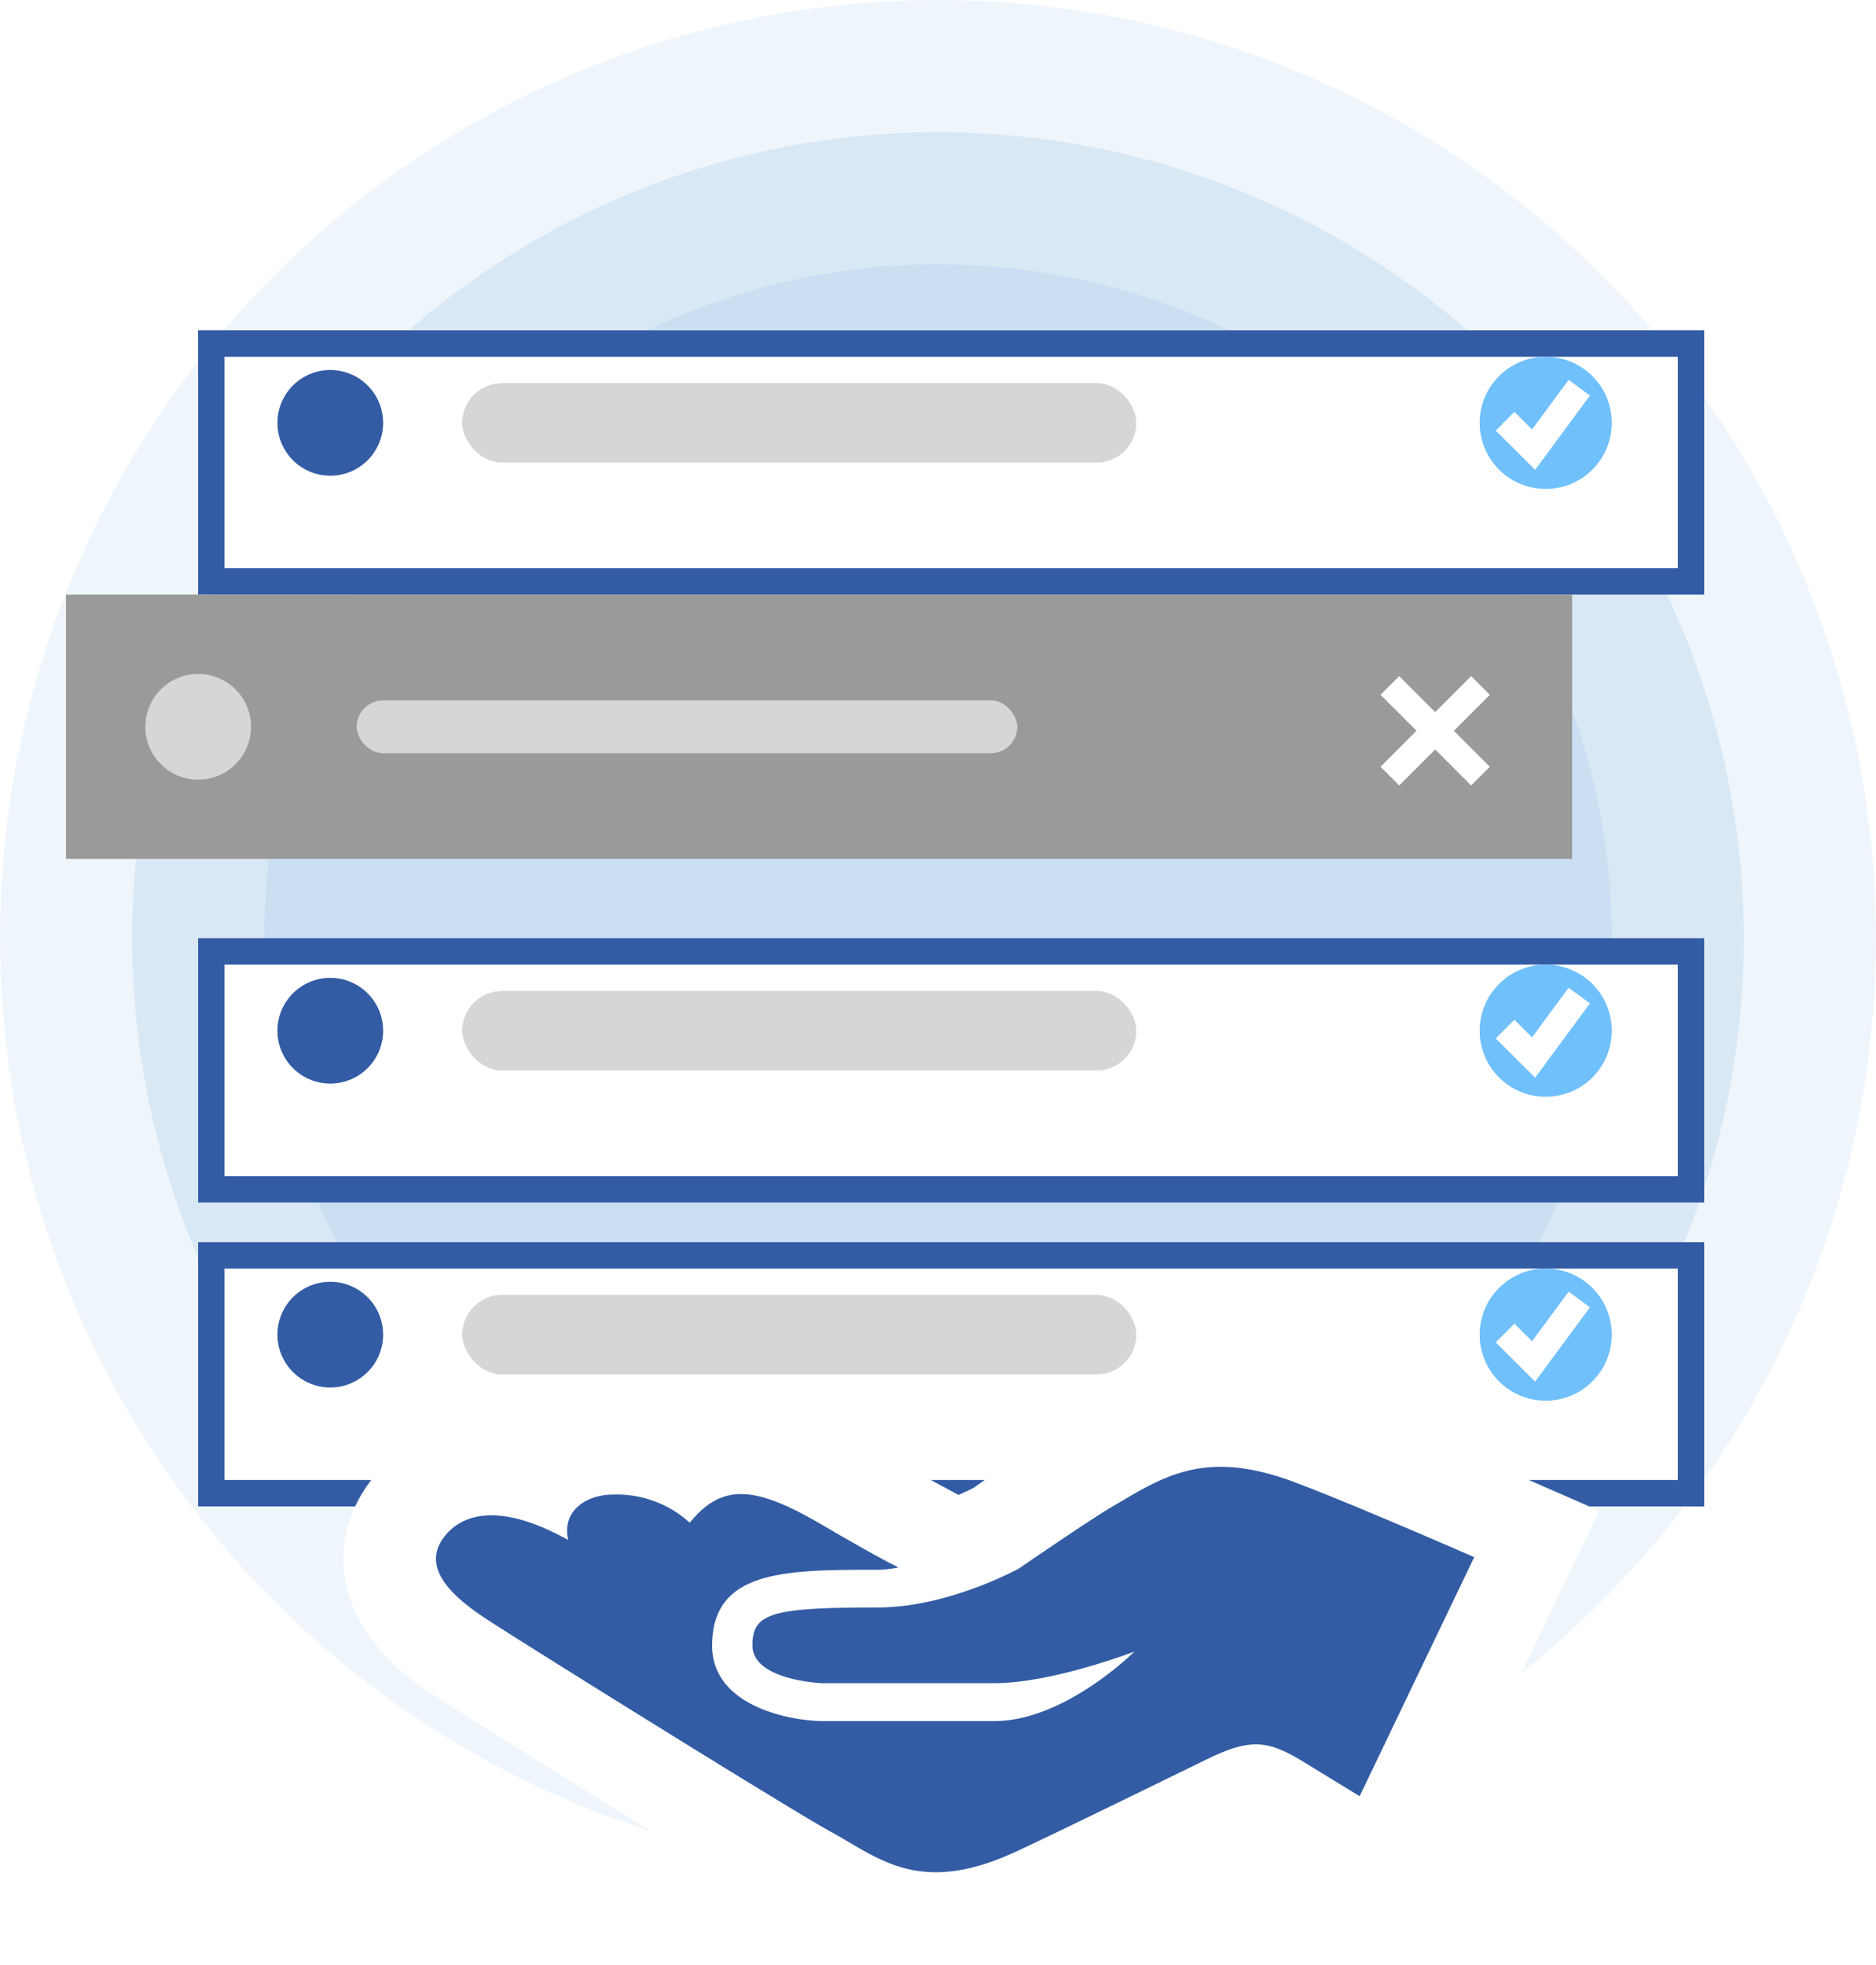 <svg xmlns="http://www.w3.org/2000/svg" xmlns:xlink="http://www.w3.org/1999/xlink" width="142" height="148.68" viewBox="0 0 142 148.68">
  <defs>
    <filter id="Rectangle_1992" x="6" y="16" width="132" height="38" filterUnits="userSpaceOnUse">
      <feOffset dx="1" dy="3" input="SourceAlpha"/>
      <feGaussianBlur stdDeviation="3" result="blur"/>
      <feFlood flood-opacity="0.349"/>
      <feComposite operator="in" in2="blur"/>
      <feComposite in="SourceGraphic"/>
    </filter>
    <filter id="Rectangle_1992-2" x="6" y="62" width="132" height="38" filterUnits="userSpaceOnUse">
      <feOffset dx="1" dy="3" input="SourceAlpha"/>
      <feGaussianBlur stdDeviation="3" result="blur-2"/>
      <feFlood flood-opacity="0.349"/>
      <feComposite operator="in" in2="blur-2"/>
      <feComposite in="SourceGraphic"/>
    </filter>
    <filter id="Rectangle_1992-3" x="6" y="85" width="132" height="38" filterUnits="userSpaceOnUse">
      <feOffset dx="1" dy="3" input="SourceAlpha"/>
      <feGaussianBlur stdDeviation="3" result="blur-3"/>
      <feFlood flood-opacity="0.349"/>
      <feComposite operator="in" in2="blur-3"/>
      <feComposite in="SourceGraphic"/>
    </filter>
  </defs>
  <g id="Share-Data-Graphic" transform="translate(480 -4597)">
    <g id="Group_3844" data-name="Group 3844" transform="translate(515 -4)">
      <circle id="Ellipse_683" data-name="Ellipse 683" cx="71" cy="71" r="71" transform="translate(-995 4601)" fill="#cadff2" opacity="0.3"/>
      <circle id="Ellipse_684" data-name="Ellipse 684" cx="61" cy="61" r="61" transform="translate(-985 4611)" fill="#cadff2" opacity="0.6"/>
      <circle id="Ellipse_682" data-name="Ellipse 682" cx="51" cy="51" r="51" transform="translate(-975 4621)" fill="#cadff2"/>
    </g>
    <g id="Group_3854" data-name="Group 3854" transform="translate(-475.427 4619)">
      <g id="Group_3858" data-name="Group 3858" transform="translate(9.143)">
        <g transform="matrix(1, 0, 0, 1, -13.72, -22)" filter="url(#Rectangle_1992)">
          <g id="Rectangle_1992-4" data-name="Rectangle 1992" transform="translate(14 22)" fill="#fff" stroke="#335ca5" stroke-width="2">
            <rect width="114" height="20" stroke="none"/>
            <rect x="1" y="1" width="112" height="18" fill="none"/>
          </g>
        </g>
        <circle id="Ellipse_681" data-name="Ellipse 681" cx="4" cy="4" r="4" transform="translate(7.284 6)" fill="#335ca5"/>
        <g id="Rectangle_1993" data-name="Rectangle 1993" transform="translate(21.284 7)" fill="#d6d6d6" stroke="#d6d6d6" stroke-width="1">
          <rect width="51" height="6" rx="3" stroke="none"/>
          <rect x="0.5" y="0.5" width="50" height="5" rx="2.5" fill="none"/>
        </g>
        <g id="Group_3852" data-name="Group 3852" transform="translate(98.284 4.571)">
          <circle id="Ellipse_1" data-name="Ellipse 1" cx="5" cy="5" r="5" transform="translate(0 0.429)" fill="#70c0fc"/>
          <path id="Path_1674" data-name="Path 1674" d="M561.623,407.222l2.158,2.151,3.458-4.686" transform="translate(-559.699 -401.916)" fill="none" stroke="#fff" stroke-width="2"/>
        </g>
      </g>
      <g id="Group_3859" data-name="Group 3859" transform="translate(9.143 46)">
        <g transform="matrix(1, 0, 0, 1, -13.72, -68)" filter="url(#Rectangle_1992-2)">
          <g id="Rectangle_1992-5" data-name="Rectangle 1992" transform="translate(14 68)" fill="#fff" stroke="#335ca5" stroke-width="2">
            <rect width="114" height="20" stroke="none"/>
            <rect x="1" y="1" width="112" height="18" fill="none"/>
          </g>
        </g>
        <circle id="Ellipse_681-2" data-name="Ellipse 681" cx="4" cy="4" r="4" transform="translate(7.284 6)" fill="#335ca5"/>
        <g id="Rectangle_1993-2" data-name="Rectangle 1993" transform="translate(21.284 7)" fill="#d6d6d6" stroke="#d6d6d6" stroke-width="1">
          <rect width="51" height="6" rx="3" stroke="none"/>
          <rect x="0.5" y="0.5" width="50" height="5" rx="2.5" fill="none"/>
        </g>
        <g id="Group_3852-2" data-name="Group 3852" transform="translate(98.284 4.571)">
          <circle id="Ellipse_1-2" data-name="Ellipse 1" cx="5" cy="5" r="5" transform="translate(0 0.429)" fill="#70c0fc"/>
          <path id="Path_1674-2" data-name="Path 1674" d="M561.623,407.222l2.158,2.151,3.458-4.686" transform="translate(-559.699 -401.916)" fill="none" stroke="#fff" stroke-width="2"/>
        </g>
      </g>
      <g id="Group_3860" data-name="Group 3860" transform="translate(9.143 69)">
        <g transform="matrix(1, 0, 0, 1, -13.72, -91)" filter="url(#Rectangle_1992-3)">
          <g id="Rectangle_1992-6" data-name="Rectangle 1992" transform="translate(14 91)" fill="#fff" stroke="#335ca5" stroke-width="2">
            <rect width="114" height="20" stroke="none"/>
            <rect x="1" y="1" width="112" height="18" fill="none"/>
          </g>
        </g>
        <circle id="Ellipse_681-3" data-name="Ellipse 681" cx="4" cy="4" r="4" transform="translate(7.284 6)" fill="#335ca5"/>
        <g id="Rectangle_1993-3" data-name="Rectangle 1993" transform="translate(21.284 7)" fill="#d6d6d6" stroke="#d6d6d6" stroke-width="1">
          <rect width="51" height="6" rx="3" stroke="none"/>
          <rect x="0.5" y="0.5" width="50" height="5" rx="2.5" fill="none"/>
        </g>
        <g id="Group_3852-3" data-name="Group 3852" transform="translate(98.284 4.571)">
          <circle id="Ellipse_1-3" data-name="Ellipse 1" cx="5" cy="5" r="5" transform="translate(0 0.429)" fill="#70c0fc"/>
          <path id="Path_1674-3" data-name="Path 1674" d="M561.623,407.222l2.158,2.151,3.458-4.686" transform="translate(-559.699 -401.916)" fill="none" stroke="#fff" stroke-width="2"/>
        </g>
      </g>
      <g id="Group_3848" data-name="Group 3848" transform="translate(0 22.857)">
        <rect id="Rectangle_1994" data-name="Rectangle 1994" width="114" height="20" transform="translate(0.427 0.143)" fill="#9a9a9a"/>
        <circle id="Ellipse_685" data-name="Ellipse 685" cx="4" cy="4" r="4" transform="translate(6.427 6.143)" fill="#d6d6d6"/>
        <rect id="Rectangle_1995" data-name="Rectangle 1995" width="50" height="4" rx="2" transform="translate(22.427 8.143)" fill="#d6d6d6"/>
        <g id="Group_3847" data-name="Group 3847" transform="translate(100.63 7.017)">
          <path id="Path_3367" data-name="Path 3367" d="M-383.129,4549l6.858,6.859" transform="translate(383.129 -4549)" fill="none" stroke="#fff" stroke-width="2"/>
          <path id="Path_3368" data-name="Path 3368" d="M0,0,6.858,6.858" transform="translate(6.858 0) rotate(90)" fill="none" stroke="#fff" stroke-width="2"/>
        </g>
      </g>
    </g>
    <g id="Group_3866" data-name="Group 3866" transform="translate(-14 -31)">
      <g id="Layer_2" data-name="Layer 2" transform="translate(-433.002 4738.997)">
        <g id="Wizard_Modal" data-name="Wizard/Modal" transform="translate(0.002 0.003)">
          <g id="Path_1996" data-name="Path 1996" transform="translate(-0.002 -0.003)" fill="#fff">
            <path d="M 37.839 34.184 C 34.152 34.184 31.571 32.66 29.497 31.436 C 29.067 31.182 28.66 30.942 28.265 30.728 C 25.08 29 3.941 15.813 1.734 14.341 C -0.262 13.02 -2.965 10.912 -3.43 7.855 C -3.613 6.654 -3.513 4.834 -1.999 2.981 C -0.519 1.171 1.682 0.175 4.199 0.175 C 5.398 0.175 6.654 0.389 7.988 0.821 C 9.286 -0.591 11.237 -1.393 13.417 -1.393 C 15.434 -1.393 17.289 -0.984 18.912 -0.193 C 19.054 -0.285 19.197 -0.371 19.343 -0.453 C 20.5 -1.102 21.767 -1.431 23.108 -1.431 C 25.318 -1.431 27.625 -0.608 31.071 1.41 C 32.886 2.473 34.561 3.421 35.789 4.082 C 35.913 4.147 36.031 4.206 36.156 4.269 C 36.323 4.353 36.494 4.439 36.677 4.538 L 39.338 5.977 C 40.814 5.449 41.925 4.899 42.296 4.709 C 43.335 3.996 47.746 0.982 49.344 0.046 C 49.522 -0.059 49.699 -0.163 49.874 -0.267 C 51.15 -1.022 52.47 -1.803 53.953 -2.407 C 55.756 -3.14 57.537 -3.497 59.399 -3.497 C 61.479 -3.497 63.674 -3.057 66.111 -2.152 C 70.455 -0.54 79.613 3.463 80 3.633 L 83.321 5.085 L 81.753 8.353 L 73.074 26.446 L 71.398 29.938 L 68.093 27.919 L 63.69 25.228 C 62.633 24.595 62.267 24.513 62.066 24.513 C 61.802 24.513 61.242 24.632 60.074 25.197 C 59.471 25.49 58.618 25.906 57.62 26.393 C 53.441 28.431 47.129 31.51 45.19 32.385 C 42.537 33.595 40.132 34.184 37.839 34.184 Z" stroke="none"/>
            <path d="M 59.399 0.003 C 56.058 0.004 53.764 1.508 51.113 3.066 C 49.459 4.035 44.108 7.71 44.108 7.71 C 44.108 7.71 38.764 10.646 33.477 10.646 C 25.379 10.646 23.954 11.079 23.954 13.515 C 23.954 16.183 29.235 16.378 29.256 16.378 L 42.251 16.378 C 46.666 16.378 52.864 13.987 52.864 13.987 C 52.864 13.987 47.614 19.246 42.251 19.246 L 29.238 19.246 C 26.347 19.188 20.905 17.925 20.918 13.533 C 20.918 7.796 26.466 7.796 33.489 7.796 C 34.001 7.786 34.511 7.726 35.012 7.616 C 34.753 7.476 34.479 7.348 34.144 7.171 C 32.892 6.498 31.211 5.548 29.302 4.43 C 26.685 2.897 24.733 2.068 23.108 2.069 C 21.625 2.069 20.415 2.76 19.221 4.239 C 17.479 2.564 15.29 2.107 13.417 2.107 C 11.3 2.107 9.506 3.41 10.012 5.542 C 7.544 4.173 5.647 3.675 4.199 3.675 C 2.454 3.675 1.362 4.399 0.711 5.195 C -0.863 7.123 0.212 9.139 3.671 11.426 C 5.876 12.9 26.96 26.038 29.935 27.652 C 32.287 28.928 34.461 30.684 37.839 30.684 C 39.473 30.684 41.389 30.273 43.743 29.199 C 46.091 28.139 55.501 23.528 58.546 22.048 C 60.011 21.339 61.088 21.013 62.066 21.013 C 63.198 21.013 64.195 21.45 65.502 22.234 L 69.918 24.932 L 78.597 6.839 C 78.597 6.839 69.193 2.725 64.893 1.129 C 62.74 0.33 60.956 0.003 59.399 0.003 M 59.399 -6.997 L 59.399 -6.997 C 61.901 -6.997 64.495 -6.485 67.329 -5.433 C 71.744 -3.795 81.403 0.426 81.403 0.426 L 88.048 3.33 L 84.909 9.867 L 76.229 27.96 L 72.879 34.944 L 66.268 30.905 L 61.852 28.207 L 59.155 29.538 C 55.052 31.54 48.533 34.716 46.623 35.579 C 43.528 36.991 40.646 37.684 37.839 37.684 C 33.196 37.684 29.899 35.738 27.718 34.45 L 26.596 33.804 C 23.365 32.051 1.962 18.703 -0.219 17.245 C -1.66 16.292 -6.138 13.332 -6.89 8.381 C -7.299 5.693 -6.525 2.989 -4.71 0.767 C -2.551 -1.873 0.612 -3.325 4.199 -3.325 C 5.154 -3.325 6.126 -3.225 7.12 -3.023 C 8.891 -4.231 11.074 -4.893 13.417 -4.893 C 15.308 -4.893 17.096 -4.606 18.745 -4.044 C 20.35 -4.728 21.87 -4.931 23.108 -4.931 C 26.676 -4.932 29.894 -3.335 32.84 -1.61 C 34.66 -0.544 36.264 0.364 37.459 1.006 L 39.556 2.134 C 40.047 1.922 40.447 1.729 40.719 1.585 C 40.771 1.512 45.921 -2.005 47.575 -2.974 C 50.889 -4.935 54.372 -6.996 59.399 -6.997 Z" stroke="none" fill="#fff"/>
          </g>
        </g>
      </g>
      <g id="Layer_2-2" data-name="Layer 2" transform="translate(-433.002 4738.997)">
        <g id="Wizard_Modal-2" data-name="Wizard/Modal" transform="translate(0.002 0.003)">
          <path id="Path_1996-2" data-name="Path 1996" d="M.711,5.195c1.191-1.456,3.859-2.671,9.3.347-.506-2.132,1.288-3.435,3.4-3.435a8.161,8.161,0,0,1,5.8,2.132c2.5-3.1,5.074-2.741,10.08.192,1.909,1.118,3.591,2.068,4.842,2.741.335.177.609.3.868.445a7.7,7.7,0,0,1-1.523.18c-7.023,0-12.571,0-12.571,5.738-.012,4.391,5.43,5.655,8.32,5.713H42.251c5.363,0,10.613-5.259,10.613-5.259s-6.2,2.391-10.613,2.391H29.256c-.021,0-5.3-.195-5.3-2.863,0-2.436,1.425-2.869,9.523-2.869,5.287,0,10.631-2.936,10.631-2.936s5.351-3.676,7-4.644c3.886-2.284,7-4.452,13.78-1.937,4.3,1.6,13.7,5.71,13.7,5.71L69.918,24.932l-4.416-2.7c-2.436-1.462-3.8-1.715-6.956-.186-3.045,1.48-12.456,6.091-14.8,7.151-7.221,3.3-10.318.347-13.808-1.547C26.96,26.038,5.876,12.9,3.671,11.426.212,9.139-.863,7.123.711,5.195Z" transform="translate(-0.002 -0.003)" fill="#335ca4"/>
        </g>
      </g>
    </g>
  </g>
</svg>
